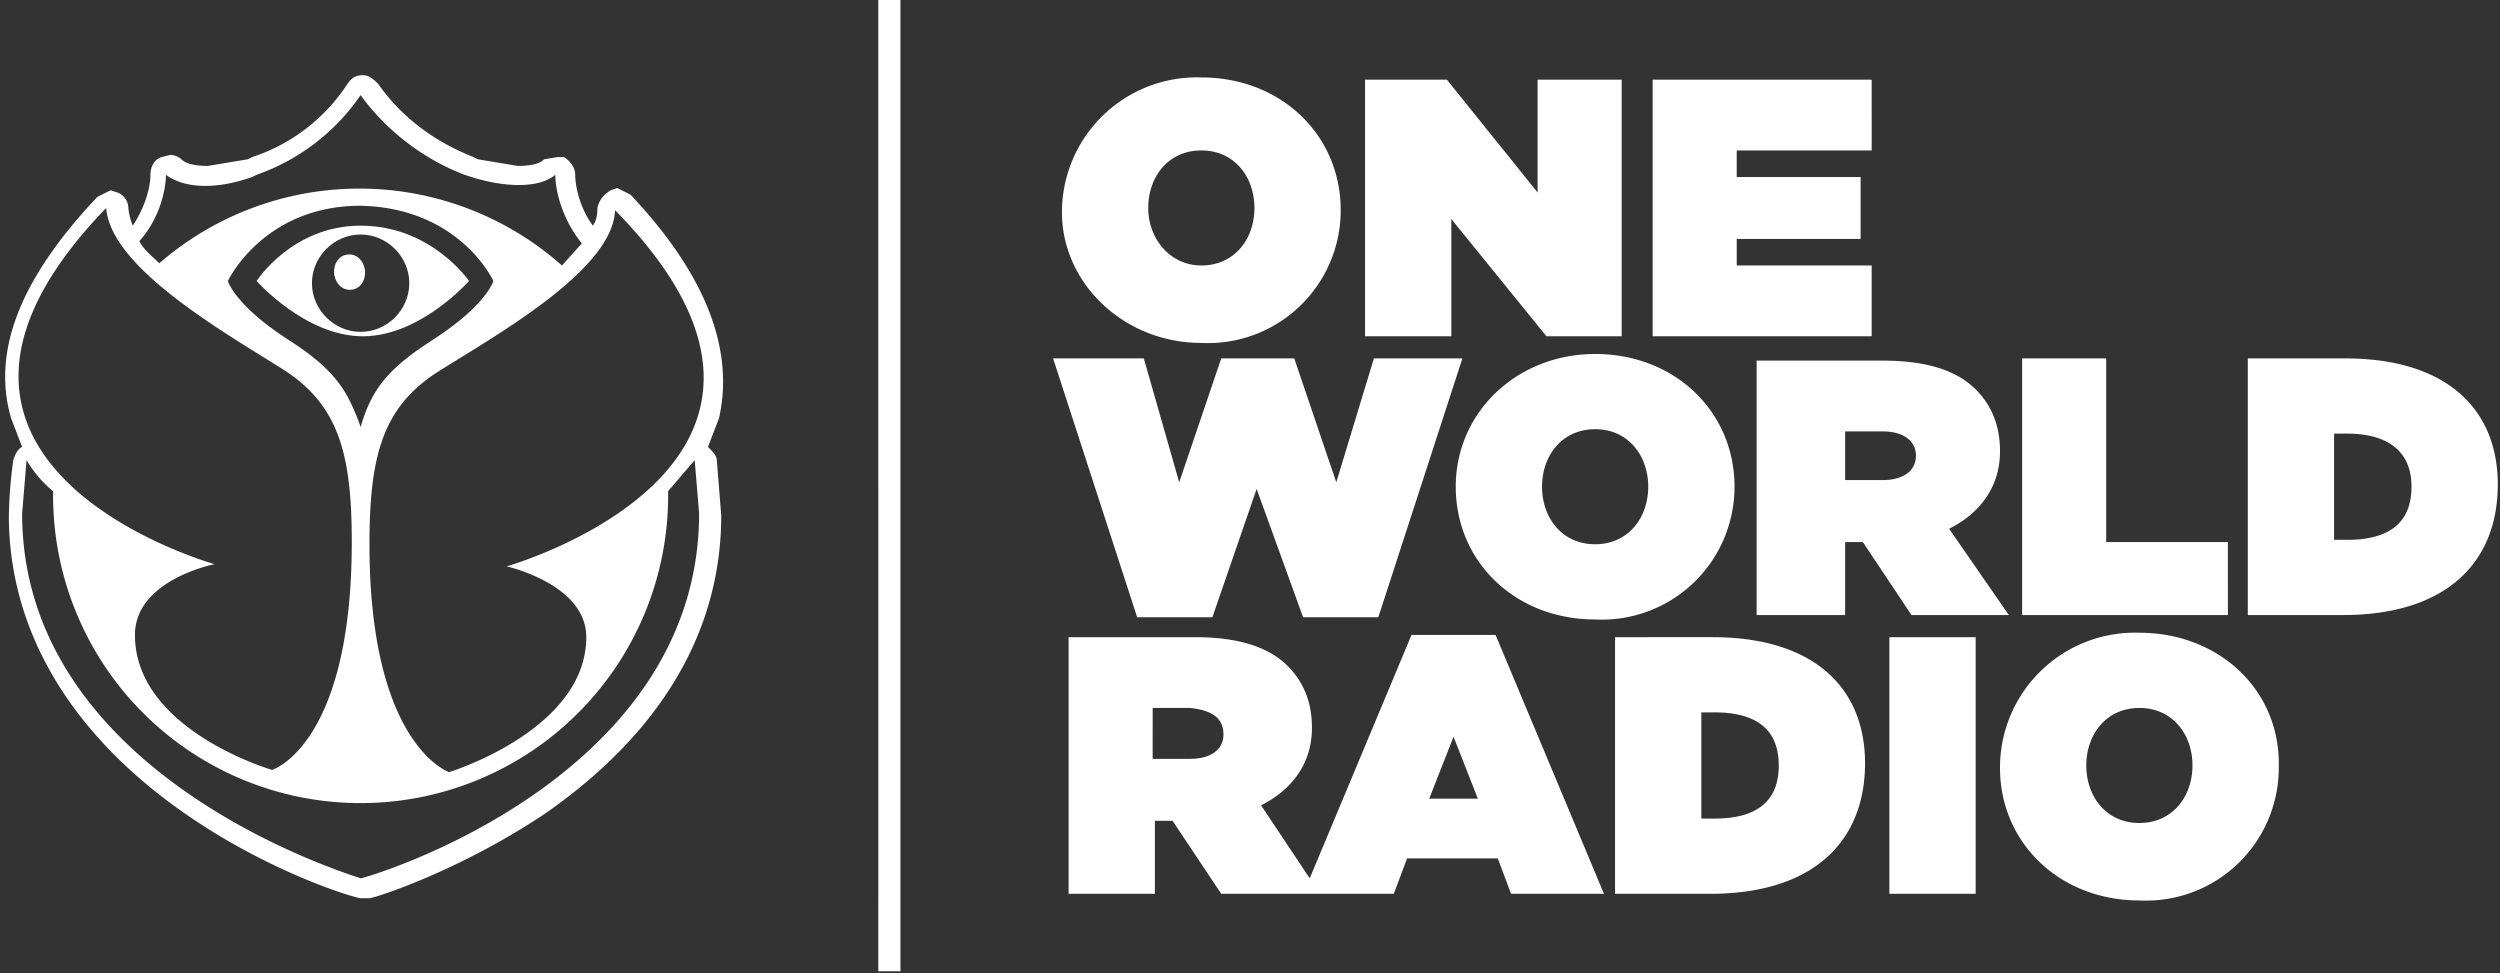 <svg xmlns='http://www.w3.org/2000/svg' viewBox='0 0 113 44'><rect x="0" y="0" width="113" height="44" fill="#333333" stroke="none"/><g fill='#fff'><path d='M15.1 12.3c0 .4.3.8.7.8.4 0 .7-.3.7-.8 0-.4-.3-.8-.7-.8-.4 0-.7.3-.7.8' class='st3'/><path d='M18.5 12.8c0 1.2-1 2.2-2.2 2.2-1.2 0-2.2-1-2.2-2.2s1-2.2 2.2-2.2c1.2 0 2.2 1 2.2 2.2m-6.9-.1s2.2 2.5 4.8 2.5 4.8-2.5 4.8-2.5-1.7-2.5-4.9-2.5c-3.1 0-4.7 2.5-4.7 2.5' class='st3'/><path d='M22.9 25.6s3.6.8 3.6 3.2c0 4.2-6.2 6.1-6.2 6.1s-3.6-1.2-3.6-10.3c0-4 .6-6.2 3.1-7.8 2.7-1.7 7.9-4.6 8-7.3 11.3 11.5-4.9 16.1-4.9 16.1m-6.6 14.1C16.1 39.6 1 35.2 1 23.2l.2-2.4c.3.5.7 1 1.2 1.4v.2a13.9 13.9 0 1 0 27.8 0v-.2l1.2-1.4.2 2.4c0 12.1-15.1 16.5-15.3 16.5M4.8 9.4c.2 2.7 5.3 5.6 8 7.3 2.5 1.6 3.1 3.8 3.1 7.8 0 9.2-3.6 10.3-3.6 10.3S6.1 33 6.1 28.7c0-2.5 3.6-3.2 3.6-3.2S-6.4 21 4.8 9.4m17.5 3.3s-.3 1.1-2.8 2.7c-2 1.3-2.7 2.2-3.2 3.9-.6-1.7-1.2-2.6-3.2-3.9-2.5-1.6-2.8-2.7-2.8-2.7s1.6-3.4 6-3.4c4.5.1 6 3.4 6 3.4M7.5 7.9c.8.6 2.2.7 3.9.1l.2-.1a9.5 9.5 0 0 0 4.7-3.6c1.3 1.8 3.1 3 4.7 3.6l.3.1c1.6.5 3.1.5 3.8-.1 0 .7.3 2 1.2 3.1l-.9 1a13.8 13.8 0 0 0-18.2-.1c-.3-.3-.7-.6-.9-1 .9-1 1.2-2.3 1.2-3m21 .9l-.6-.3-.3.1c-.3.2-.5.4-.6.8 0 .2 0 .5-.2.8-.6-.8-.8-1.8-.8-2.3 0-.3-.2-.6-.5-.8h-.3l-.6.1c-.2.2-.6.3-1.2.3l-1.8-.3-.2-.1c-1-.4-2.9-1.3-4.3-3.3-.2-.2-.4-.4-.7-.4s-.5.1-.7.4a8.2 8.2 0 0 1-4.3 3.3l-.2.1-1.8.3c-.6 0-1-.1-1.2-.3a.8.8 0 0 0-.5-.2l-.4.1c-.3.1-.5.4-.5.8 0 .5-.2 1.4-.8 2.3a3 3 0 0 1-.2-.8c0-.3-.2-.6-.5-.7L5 8.6l-.6.3C1 12.5-.4 15.8.5 18.9l.5 1.3c-.2.1-.3.3-.4.6a21 21 0 0 0-.2 2.5c0 5.2 2.8 9.9 8 13.5 3.9 2.7 7.7 3.8 7.9 3.8h.4c.2 0 4-1.2 7.9-3.8 5.2-3.6 8-8.2 8-13.5l-.2-2.5c0-.2-.2-.4-.4-.6l.5-1.3c.7-3.1-.6-6.5-4-10.1m23.4.6c0-1.4.9-2.6 2.4-2.6s2.4 1.2 2.4 2.6c0 1.4-.9 2.6-2.4 2.6-1.4 0-2.4-1.2-2.4-2.6zm2.4 6.1a6 6 0 0 0 6.3-6c0-3.4-2.7-6-6.3-6A6.1 6.1 0 0 0 48 9.6c0 3.2 2.8 5.9 6.3 5.9zm11.3-5.6l4.3 5.3h3.4V3.6h-3.8v5.1l-4.1-5.1h-3.7v11.6h3.9zm19 2.1h-6.1v-1.2h5.6V8h-5.6V6.8h6.1V3.6h-9.9v11.6h9.9zM54.8 27.9l2-5.8 2.1 5.8h3.4l3.8-11.7h-4l-1.7 5.6-1.9-5.6h-3.3l-1.9 5.6-1.6-5.6h-4.1l3.8 11.7zM74.5 22c0 1.4-.9 2.6-2.4 2.6s-2.4-1.2-2.4-2.6c0-1.4.9-2.6 2.4-2.6s2.4 1.2 2.4 2.6m-8.7 0c0 3.4 2.7 6 6.3 6a6 6 0 0 0 6.3-6c0-3.4-2.7-6-6.3-6-3.5 0-6.3 2.6-6.3 6m17.6-2.5h1.7c.9 0 1.5.4 1.5 1.1 0 .7-.6 1.1-1.5 1.1h-1.7v-2.2zm-3.9 8.3h3.9v-3.3h.8l2.2 3.3h4.4l-2.7-3.9c1.4-.7 2.3-1.9 2.3-3.5 0-1.2-.4-2.1-1.1-2.8-.8-.8-2.1-1.3-4.2-1.3h-5.7v11.5zm21.2-3.3h-5.5v-8.3h-3.8v11.6h9.3zM109 22c0 1.7-1.1 2.4-2.9 2.4h-.6v-4.8h.6c1.7 0 2.9.7 2.9 2.4zm-3-5.8h-4.4v11.6h4.3c4.7 0 7-2.4 7-5.9 0-3.4-2.3-5.7-6.9-5.7zM64.6 36.1l1.1-2.8 1.1 2.8h-2.2zm-9.3-2.9c0 .7-.6 1.1-1.5 1.1h-1.7V32h1.7c.9.1 1.5.4 1.5 1.2zm8.5-4.5l-4.6 11-2.2-3.3c1.4-.7 2.3-1.9 2.3-3.5 0-1.2-.4-2.1-1.1-2.8-.8-.8-2.1-1.3-4.2-1.3h-5.7v11.6h3.9v-3.3h.8l2.2 3.3H63l.6-1.6h4.1l.6 1.6h4.2l-4.9-11.7h-3.8zm16.6 5.9c0 1.7-1.1 2.4-2.9 2.4h-.6v-4.8h.6c1.8 0 2.9.7 2.9 2.4zm-3-5.8H73v11.6h4.3c4.7 0 7-2.4 7-5.9 0-3.4-2.3-5.7-6.9-5.7zm8 11.6h3.9V28.8h-3.9zm13.7-5.8c0 1.4-.9 2.6-2.4 2.6s-2.4-1.2-2.4-2.6c0-1.4.9-2.6 2.4-2.6s2.4 1.2 2.4 2.6zm-2.4-6a6.1 6.1 0 0 0-6.3 6.1c0 3.4 2.7 6 6.3 6a6 6 0 0 0 6.3-6c.1-3.5-2.7-6.1-6.3-6.1zm-57 15.3h1V0h-1z' class='st3'/></g></svg>